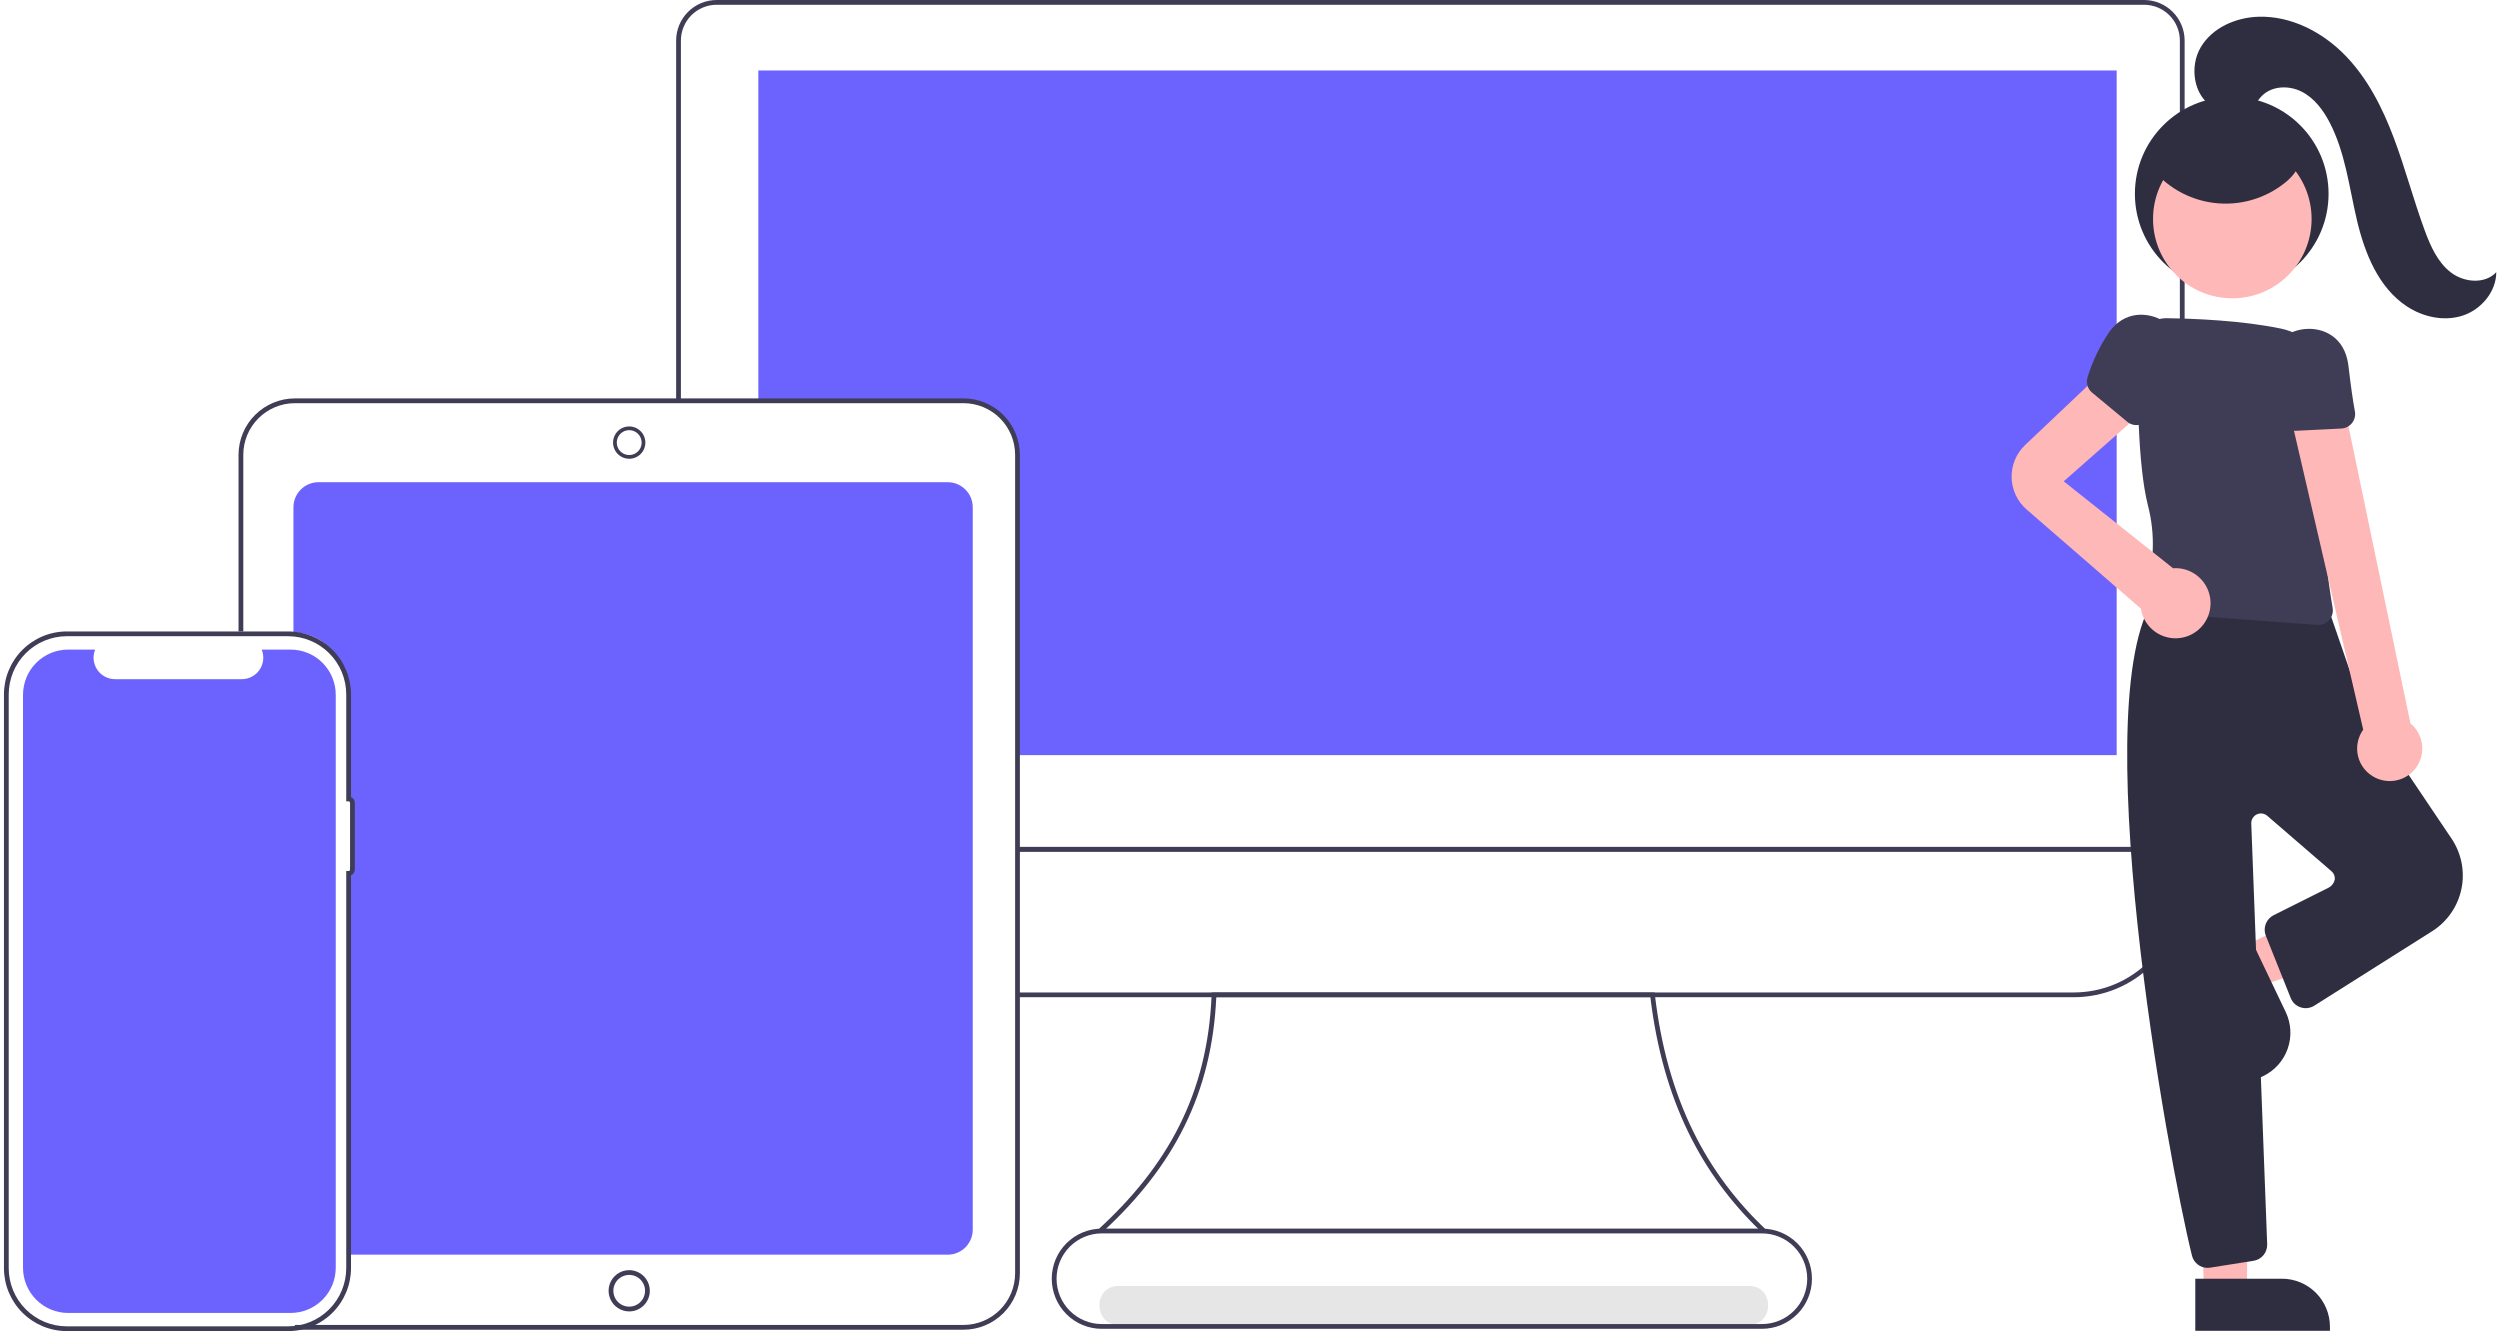 <svg width="447" height="238" viewBox="0 0 447 238" fill="none" xmlns="http://www.w3.org/2000/svg">
<path d="M199.922 236.872H312.798C317.255 236.872 317.262 229.939 312.798 229.939H199.922C195.466 229.939 195.459 236.872 199.922 236.872Z" fill="#E6E6E6"/>
<path d="M169.447 86.216H56.95C55.761 86.218 54.622 86.691 53.782 87.532C52.941 88.374 52.469 89.514 52.467 90.704V113.077C58.079 113.209 61.721 117.845 62.604 123.472V143.754H63.03C63.098 143.755 63.163 143.782 63.211 143.83C63.258 143.878 63.285 143.943 63.286 144.01V154.803C63.285 154.871 63.258 154.936 63.211 154.984C63.163 155.032 63.098 155.059 63.03 155.059H62.604V220.291C62.604 221.724 62.59 224.339 62.59 224.339H169.447C170.635 224.337 171.775 223.864 172.615 223.023C173.455 222.182 173.928 221.041 173.929 219.852V90.704C173.928 89.514 173.455 88.374 172.615 87.532C171.775 86.691 170.635 86.218 169.447 86.216V86.216Z" fill="#6C63FF"/>
<path d="M378.463 12.601V135.023H181.71V81.123C181.707 78.676 180.735 76.329 179.007 74.599C177.278 72.868 174.934 71.895 172.489 71.892H135.59V12.601H378.463Z" fill="#6C63FF"/>
<path d="M390.611 152.282H181.93V151.429H389.759V7.252C389.757 5.555 389.083 3.929 387.885 2.729C386.686 1.53 385.062 0.855 383.367 0.853H128.137C126.443 0.855 124.818 1.53 123.62 2.729C122.422 3.929 121.748 5.555 121.746 7.252V71.34H120.893V7.252C120.896 5.329 121.66 3.486 123.017 2.126C124.375 0.767 126.217 0.002 128.137 0H383.367C385.288 0.002 387.129 0.767 388.487 2.126C389.845 3.486 390.609 5.329 390.611 7.252V152.282Z" fill="#3F3D56"/>
<path d="M370.838 178.302H181.93V177.449H370.838C375.854 177.443 380.663 175.446 384.211 171.895C387.758 168.344 389.753 163.529 389.759 158.507V152.282H181.93V151.429H390.611V158.507C390.605 163.755 388.52 168.787 384.813 172.498C381.106 176.209 376.08 178.296 370.838 178.302V178.302Z" fill="#3F3D56"/>
<path d="M314.773 220.105C304.242 209.982 297.315 196.773 295.088 178.302H217.473C216.684 195.583 209.8 208.544 197.383 220.059L196.071 220.105C208.882 208.482 215.938 195.427 216.639 177.858L216.656 177.449H295.846L295.889 177.826C298.077 196.61 305.149 209.904 315.94 220.037L314.773 220.105Z" fill="#3F3D56"/>
<path d="M172.283 237.753H52.722V236.9H172.283C174.728 236.897 177.071 235.923 178.8 234.193C180.528 232.463 181.501 230.116 181.503 227.669V81.319C181.501 78.872 180.528 76.526 178.8 74.795C177.071 73.065 174.728 72.091 172.283 72.089H52.722C50.278 72.091 47.934 73.065 46.206 74.795C44.477 76.526 43.505 78.872 43.502 81.319V112.902H42.65V81.319C42.653 78.646 43.715 76.083 45.603 74.192C47.492 72.302 50.052 71.239 52.722 71.236H172.283C174.954 71.239 177.514 72.302 179.402 74.192C181.29 76.083 182.353 78.646 182.356 81.319V227.669C182.353 230.343 181.29 232.906 179.402 234.796C177.514 236.686 174.954 237.75 172.283 237.753Z" fill="#3F3D56"/>
<path d="M112.503 82.029C111.931 82.029 111.373 81.859 110.897 81.541C110.422 81.223 110.052 80.772 109.833 80.243C109.615 79.715 109.557 79.133 109.669 78.572C109.78 78.011 110.055 77.495 110.46 77.091C110.864 76.686 111.378 76.411 111.939 76.299C112.499 76.188 113.08 76.245 113.608 76.464C114.136 76.683 114.588 77.053 114.905 77.529C115.223 78.005 115.392 78.564 115.392 79.136C115.391 79.903 115.086 80.638 114.545 81.18C114.003 81.723 113.269 82.028 112.503 82.029V82.029ZM112.503 76.912C112.063 76.912 111.634 77.043 111.268 77.287C110.903 77.531 110.618 77.879 110.45 78.285C110.282 78.692 110.238 79.139 110.324 79.57C110.41 80.001 110.621 80.398 110.932 80.709C111.243 81.02 111.638 81.231 112.069 81.317C112.5 81.403 112.947 81.359 113.353 81.191C113.759 81.022 114.106 80.737 114.35 80.372C114.594 80.006 114.724 79.576 114.724 79.136C114.723 78.546 114.489 77.981 114.073 77.564C113.656 77.147 113.092 76.913 112.503 76.912V76.912Z" fill="#3F3D56"/>
<path d="M112.503 234.483C111.773 234.483 111.061 234.267 110.454 233.861C109.848 233.455 109.376 232.879 109.097 232.205C108.817 231.53 108.744 230.788 108.887 230.072C109.029 229.356 109.38 228.698 109.896 228.182C110.411 227.666 111.068 227.315 111.783 227.172C112.499 227.03 113.24 227.103 113.913 227.382C114.587 227.662 115.163 228.135 115.568 228.742C115.973 229.348 116.189 230.062 116.189 230.792C116.188 231.771 115.8 232.709 115.108 233.401C114.417 234.093 113.48 234.482 112.503 234.483V234.483ZM112.503 227.954C111.942 227.954 111.394 228.121 110.928 228.433C110.462 228.744 110.098 229.188 109.884 229.706C109.669 230.225 109.613 230.795 109.723 231.346C109.832 231.896 110.102 232.402 110.498 232.799C110.895 233.196 111.4 233.466 111.95 233.575C112.5 233.685 113.07 233.629 113.587 233.414C114.105 233.199 114.548 232.835 114.86 232.369C115.171 231.902 115.337 231.353 115.337 230.792C115.336 230.04 115.037 229.318 114.506 228.786C113.975 228.254 113.254 227.955 112.503 227.954V227.954Z" fill="#3F3D56"/>
<path d="M51.522 238H11.944C8.964 237.997 6.108 236.81 4.001 234.701C1.894 232.592 0.709 229.732 0.706 226.749V124.153C0.709 121.17 1.894 118.31 4.001 116.201C6.108 114.092 8.964 112.906 11.944 112.902H51.522C54.501 112.906 57.358 114.092 59.465 116.201C61.571 118.31 62.756 121.17 62.76 124.153V142.513C62.962 142.597 63.134 142.739 63.255 142.922C63.377 143.104 63.441 143.318 63.442 143.537L63.442 155.483C63.441 155.702 63.377 155.916 63.255 156.098C63.134 156.281 62.962 156.423 62.76 156.507V226.75C62.756 229.732 61.571 232.592 59.464 234.701C57.358 236.81 54.501 237.997 51.522 238V238ZM11.944 113.755C9.19 113.759 6.55 114.855 4.603 116.804C2.656 118.753 1.561 121.396 1.558 124.153V226.749C1.561 229.506 2.656 232.149 4.603 234.098C6.55 236.047 9.19 237.144 11.944 237.147H51.522C54.275 237.144 56.915 236.047 58.862 234.098C60.809 232.149 61.904 229.506 61.907 226.75V155.739H62.334C62.401 155.739 62.467 155.712 62.514 155.664C62.562 155.616 62.589 155.551 62.589 155.483L62.59 143.537C62.589 143.469 62.562 143.404 62.514 143.356C62.467 143.308 62.401 143.281 62.334 143.281H61.907V124.153C61.904 121.396 60.809 118.753 58.862 116.804C56.915 114.855 54.275 113.759 51.522 113.755H11.944Z" fill="#3F3D56"/>
<path d="M51.958 116.145H46.792C47.029 116.728 47.12 117.361 47.056 117.987C46.992 118.614 46.774 119.215 46.423 119.737C46.073 120.26 45.599 120.688 45.044 120.984C44.488 121.281 43.869 121.435 43.24 121.435H20.566C19.937 121.435 19.318 121.281 18.763 120.984C18.207 120.688 17.733 120.26 17.383 119.737C17.032 119.215 16.815 118.614 16.75 117.987C16.686 117.361 16.777 116.728 17.015 116.145H12.189C10.048 116.145 7.994 116.996 6.48 118.512C4.966 120.028 4.115 122.084 4.115 124.228V226.674C4.115 228.818 4.966 230.874 6.48 232.39C7.994 233.906 10.048 234.757 12.189 234.757H51.958C54.099 234.757 56.153 233.906 57.667 232.39C59.181 230.874 60.032 228.818 60.032 226.674V124.228C60.032 122.084 59.181 120.028 57.667 118.512C56.153 116.996 54.099 116.145 51.958 116.145V116.145Z" fill="#6C63FF"/>
<path d="M315.036 237.594H197.008C195.833 237.595 194.668 237.364 193.582 236.914C192.496 236.464 191.508 235.805 190.677 234.973C189.845 234.141 189.185 233.153 188.735 232.066C188.285 230.978 188.053 229.813 188.053 228.636C188.053 227.459 188.285 226.294 188.735 225.206C189.185 224.119 189.845 223.131 190.677 222.299C191.508 221.468 192.496 220.808 193.582 220.358C194.668 219.908 195.833 219.677 197.008 219.678H315.036C317.408 219.68 319.682 220.625 321.359 222.305C323.036 223.984 323.977 226.262 323.977 228.636C323.977 231.011 323.036 233.288 321.359 234.968C319.682 236.647 317.408 237.592 315.036 237.594ZM197.008 220.531C194.861 220.531 192.802 221.385 191.284 222.905C189.766 224.425 188.913 226.487 188.913 228.636C188.913 230.786 189.766 232.847 191.284 234.367C192.802 235.887 194.861 236.741 197.008 236.741H315.036C317.184 236.741 319.243 235.887 320.761 234.367C322.279 232.847 323.132 230.786 323.132 228.636C323.132 226.487 322.279 224.425 320.761 222.905C319.243 221.385 317.184 220.531 315.036 220.531H197.008Z" fill="#3F3D56"/>
<path d="M400.737 169.39L404.042 176.309L432.272 166.838L427.394 156.626L400.737 169.39Z" fill="#FFB8B8"/>
<path d="M404 192.725L393.611 170.981L402.003 166.962L408.685 180.948C409.668 183.006 409.794 185.37 409.036 187.521C408.278 189.672 406.697 191.434 404.641 192.418L404 192.725V192.725Z" fill="#2F2E41"/>
<path d="M394.082 231.176L401.738 230.917L402.06 201.081L393.085 201.611L394.082 231.176Z" fill="#FFB8B8"/>
<path d="M416.595 237.945H392.517V228.632H408.004C410.282 228.632 412.467 229.539 414.078 231.151C415.69 232.764 416.595 234.952 416.595 237.233V237.945V237.945Z" fill="#2F2E41"/>
<path d="M394.712 226.694C394.07 226.694 393.446 226.479 392.941 226.082C392.435 225.686 392.077 225.131 391.924 224.507C387.73 207.636 372.123 122.633 385.924 105.938L386.044 105.792L386.227 105.746C387.196 105.5 405.459 99.84 416.175 108.675L416.3 108.779L422.264 126.062L438.342 149.954C439.222 151.262 439.831 152.734 440.133 154.283C440.435 155.831 440.423 157.424 440.098 158.968C439.774 160.512 439.143 161.975 438.243 163.27C437.343 164.565 436.193 165.666 434.86 166.508L413.748 179.845C413.238 180.154 412.646 180.297 412.051 180.255C411.457 180.213 410.89 179.988 410.428 179.611C410.04 179.29 409.742 178.874 409.562 178.403L405.126 167.299C404.861 166.626 404.856 165.878 405.113 165.202C405.37 164.525 405.87 163.969 406.514 163.642L416.406 158.691C416.676 158.542 416.911 158.335 417.094 158.085C417.276 157.835 417.402 157.548 417.462 157.245C417.489 156.97 417.449 156.693 417.345 156.437C417.242 156.181 417.078 155.954 416.868 155.775L405.386 145.866C405.131 145.646 404.817 145.505 404.483 145.461C404.148 145.417 403.809 145.471 403.505 145.617C403.201 145.764 402.947 145.996 402.773 146.285C402.599 146.574 402.513 146.907 402.526 147.244L405.372 222.467C405.398 223.174 405.165 223.865 404.717 224.411C404.268 224.957 403.636 225.319 402.938 225.43L395.173 226.657C395.02 226.682 394.866 226.694 394.712 226.694Z" fill="#2F2E41"/>
<path d="M414.519 111.742C414.453 111.742 414.388 111.739 414.323 111.734L385.689 109.611C385.291 109.582 384.906 109.462 384.562 109.26C384.219 109.057 383.927 108.779 383.708 108.445C383.49 108.112 383.351 107.732 383.303 107.336C383.254 106.94 383.298 106.538 383.43 106.162C385.192 101.078 385.408 95.586 384.051 90.379C382.186 83.018 382.142 69.33 382.282 61.827C382.313 60.555 382.823 59.341 383.709 58.429C384.595 57.516 385.792 56.971 387.061 56.903L387.061 56.893L387.638 56.9C392.303 56.965 400.863 57.299 407.867 58.758C410.228 59.247 412.352 60.526 413.89 62.385C415.427 64.243 416.287 66.57 416.327 68.983C416.486 75.95 416.509 85.379 415.72 90.739C415.053 95.261 416.284 103.946 417.077 108.719C417.138 109.091 417.118 109.472 417.018 109.835C416.917 110.199 416.739 110.536 416.496 110.823C416.253 111.111 415.95 111.342 415.608 111.5C415.267 111.659 414.895 111.741 414.519 111.742H414.519Z" fill="#3F3D56"/>
<path d="M424.741 139.067C423.978 138.701 423.304 138.173 422.768 137.518C422.231 136.864 421.844 136.1 421.635 135.279C421.425 134.459 421.398 133.603 421.554 132.771C421.711 131.939 422.048 131.151 422.542 130.464L409.317 73.373H419.315L430.987 129.338C432.085 130.245 432.814 131.524 433.034 132.932C433.254 134.341 432.95 135.781 432.18 136.98C431.41 138.179 430.228 139.054 428.857 139.439C427.485 139.823 426.021 139.691 424.741 139.067H424.741Z" fill="#FFB8B8"/>
<path d="M362.107 79.557L377.94 64.564L383.905 72.923L368.993 86.06L388.549 101.608C388.691 101.598 388.831 101.586 388.975 101.586C390.179 101.585 391.357 101.931 392.369 102.582C393.381 103.234 394.184 104.164 394.683 105.261C395.181 106.357 395.353 107.574 395.178 108.766C395.003 109.958 394.489 111.075 393.697 111.982C392.905 112.889 391.869 113.549 390.713 113.882C389.556 114.215 388.328 114.207 387.176 113.86C386.024 113.512 384.996 112.84 384.215 111.923C383.434 111.007 382.934 109.884 382.774 108.69L382.712 108.752L362.358 91.092C361.537 90.38 360.875 89.504 360.413 88.52C359.952 87.537 359.701 86.467 359.677 85.38C359.654 84.294 359.858 83.214 360.276 82.211C360.695 81.208 361.318 80.304 362.107 79.557V79.557Z" fill="#FFB8B8"/>
<path d="M410.37 77.031C409.881 77.032 409.401 76.894 408.987 76.633C408.573 76.372 408.241 75.998 408.032 75.555C406.77 72.889 405.902 70.054 405.453 67.138C404.766 62.375 408.075 59.541 411.439 58.924C414.711 58.324 418.698 59.764 419.716 64.345C419.802 64.733 419.868 65.124 419.914 65.519C420.322 68.992 420.706 71.692 421.055 73.547C421.124 73.912 421.113 74.287 421.025 74.647C420.936 75.007 420.772 75.344 420.542 75.636C420.313 75.927 420.023 76.165 419.694 76.335C419.364 76.505 419.002 76.603 418.632 76.621L410.503 77.027C410.459 77.03 410.414 77.031 410.37 77.031Z" fill="#3F3D56"/>
<path d="M399.033 51.986C408.595 51.986 416.347 44.226 416.347 34.654C416.347 25.081 408.595 17.321 399.033 17.321C389.472 17.321 381.72 25.081 381.72 34.654C381.72 44.226 389.472 51.986 399.033 51.986Z" fill="#2F2E41"/>
<path d="M399.138 53.342C406.966 53.342 413.312 46.989 413.312 39.153C413.312 31.316 406.966 24.963 399.138 24.963C391.31 24.963 384.964 31.316 384.964 39.153C384.964 46.989 391.31 53.342 399.138 53.342Z" fill="#FFB8B8"/>
<path d="M373.98 70.125C373.618 69.795 373.358 69.369 373.229 68.896C373.1 68.424 373.108 67.924 373.252 67.456C374.121 64.637 375.395 61.959 377.032 59.506C379.74 55.53 384.091 55.679 386.988 57.499C389.806 59.27 391.773 63.028 389.432 67.094C389.234 67.438 389.018 67.772 388.785 68.093C386.743 70.93 385.203 73.18 384.209 74.784C384.013 75.099 383.752 75.368 383.444 75.574C383.136 75.78 382.787 75.917 382.421 75.977C382.055 76.036 381.681 76.016 381.323 75.919C380.966 75.821 380.633 75.648 380.348 75.411L374.08 70.212C374.046 70.184 374.013 70.155 373.98 70.125Z" fill="#3F3D56"/>
<path d="M395.671 19.174C392.187 17.093 391.432 11.911 393.508 8.422C395.584 4.932 399.778 3.112 403.833 2.992C409.626 2.82 415.22 5.708 419.274 9.852C423.329 13.997 426.004 19.303 428.043 24.733C430.082 30.163 431.545 35.796 433.554 41.237C434.585 44.029 435.855 46.896 438.213 48.71C440.571 50.523 444.32 50.85 446.336 48.662C446.329 52.163 443.647 55.347 440.321 56.431C436.995 57.515 433.233 56.696 430.317 54.762C425.259 51.406 422.816 45.281 421.42 39.369C420.025 33.457 419.337 27.262 416.53 21.876C415.367 19.645 413.774 17.525 411.532 16.386C409.289 15.247 406.302 15.322 404.499 17.076C403.663 17.888 403.122 18.995 402.174 19.672C401.574 20.048 400.897 20.281 400.193 20.355C399.489 20.428 398.778 20.34 398.114 20.096C396.79 19.598 395.552 18.898 394.442 18.022" fill="#2F2E41"/>
<path d="M384.335 29.565C385.701 31.404 387.425 32.946 389.402 34.1C391.38 35.254 393.57 35.996 395.841 36.279C398.113 36.563 400.418 36.384 402.618 35.752C404.818 35.12 406.868 34.049 408.643 32.602C410.02 31.482 411.298 29.937 411.212 28.163C411.123 26.345 409.64 24.918 408.125 23.913C404.14 21.291 399.347 20.189 394.618 20.806C391.92 21.169 389.214 22.154 387.304 24.095C385.393 26.036 384.441 29.055 385.426 31.596" fill="#2F2E41"/>
</svg>
